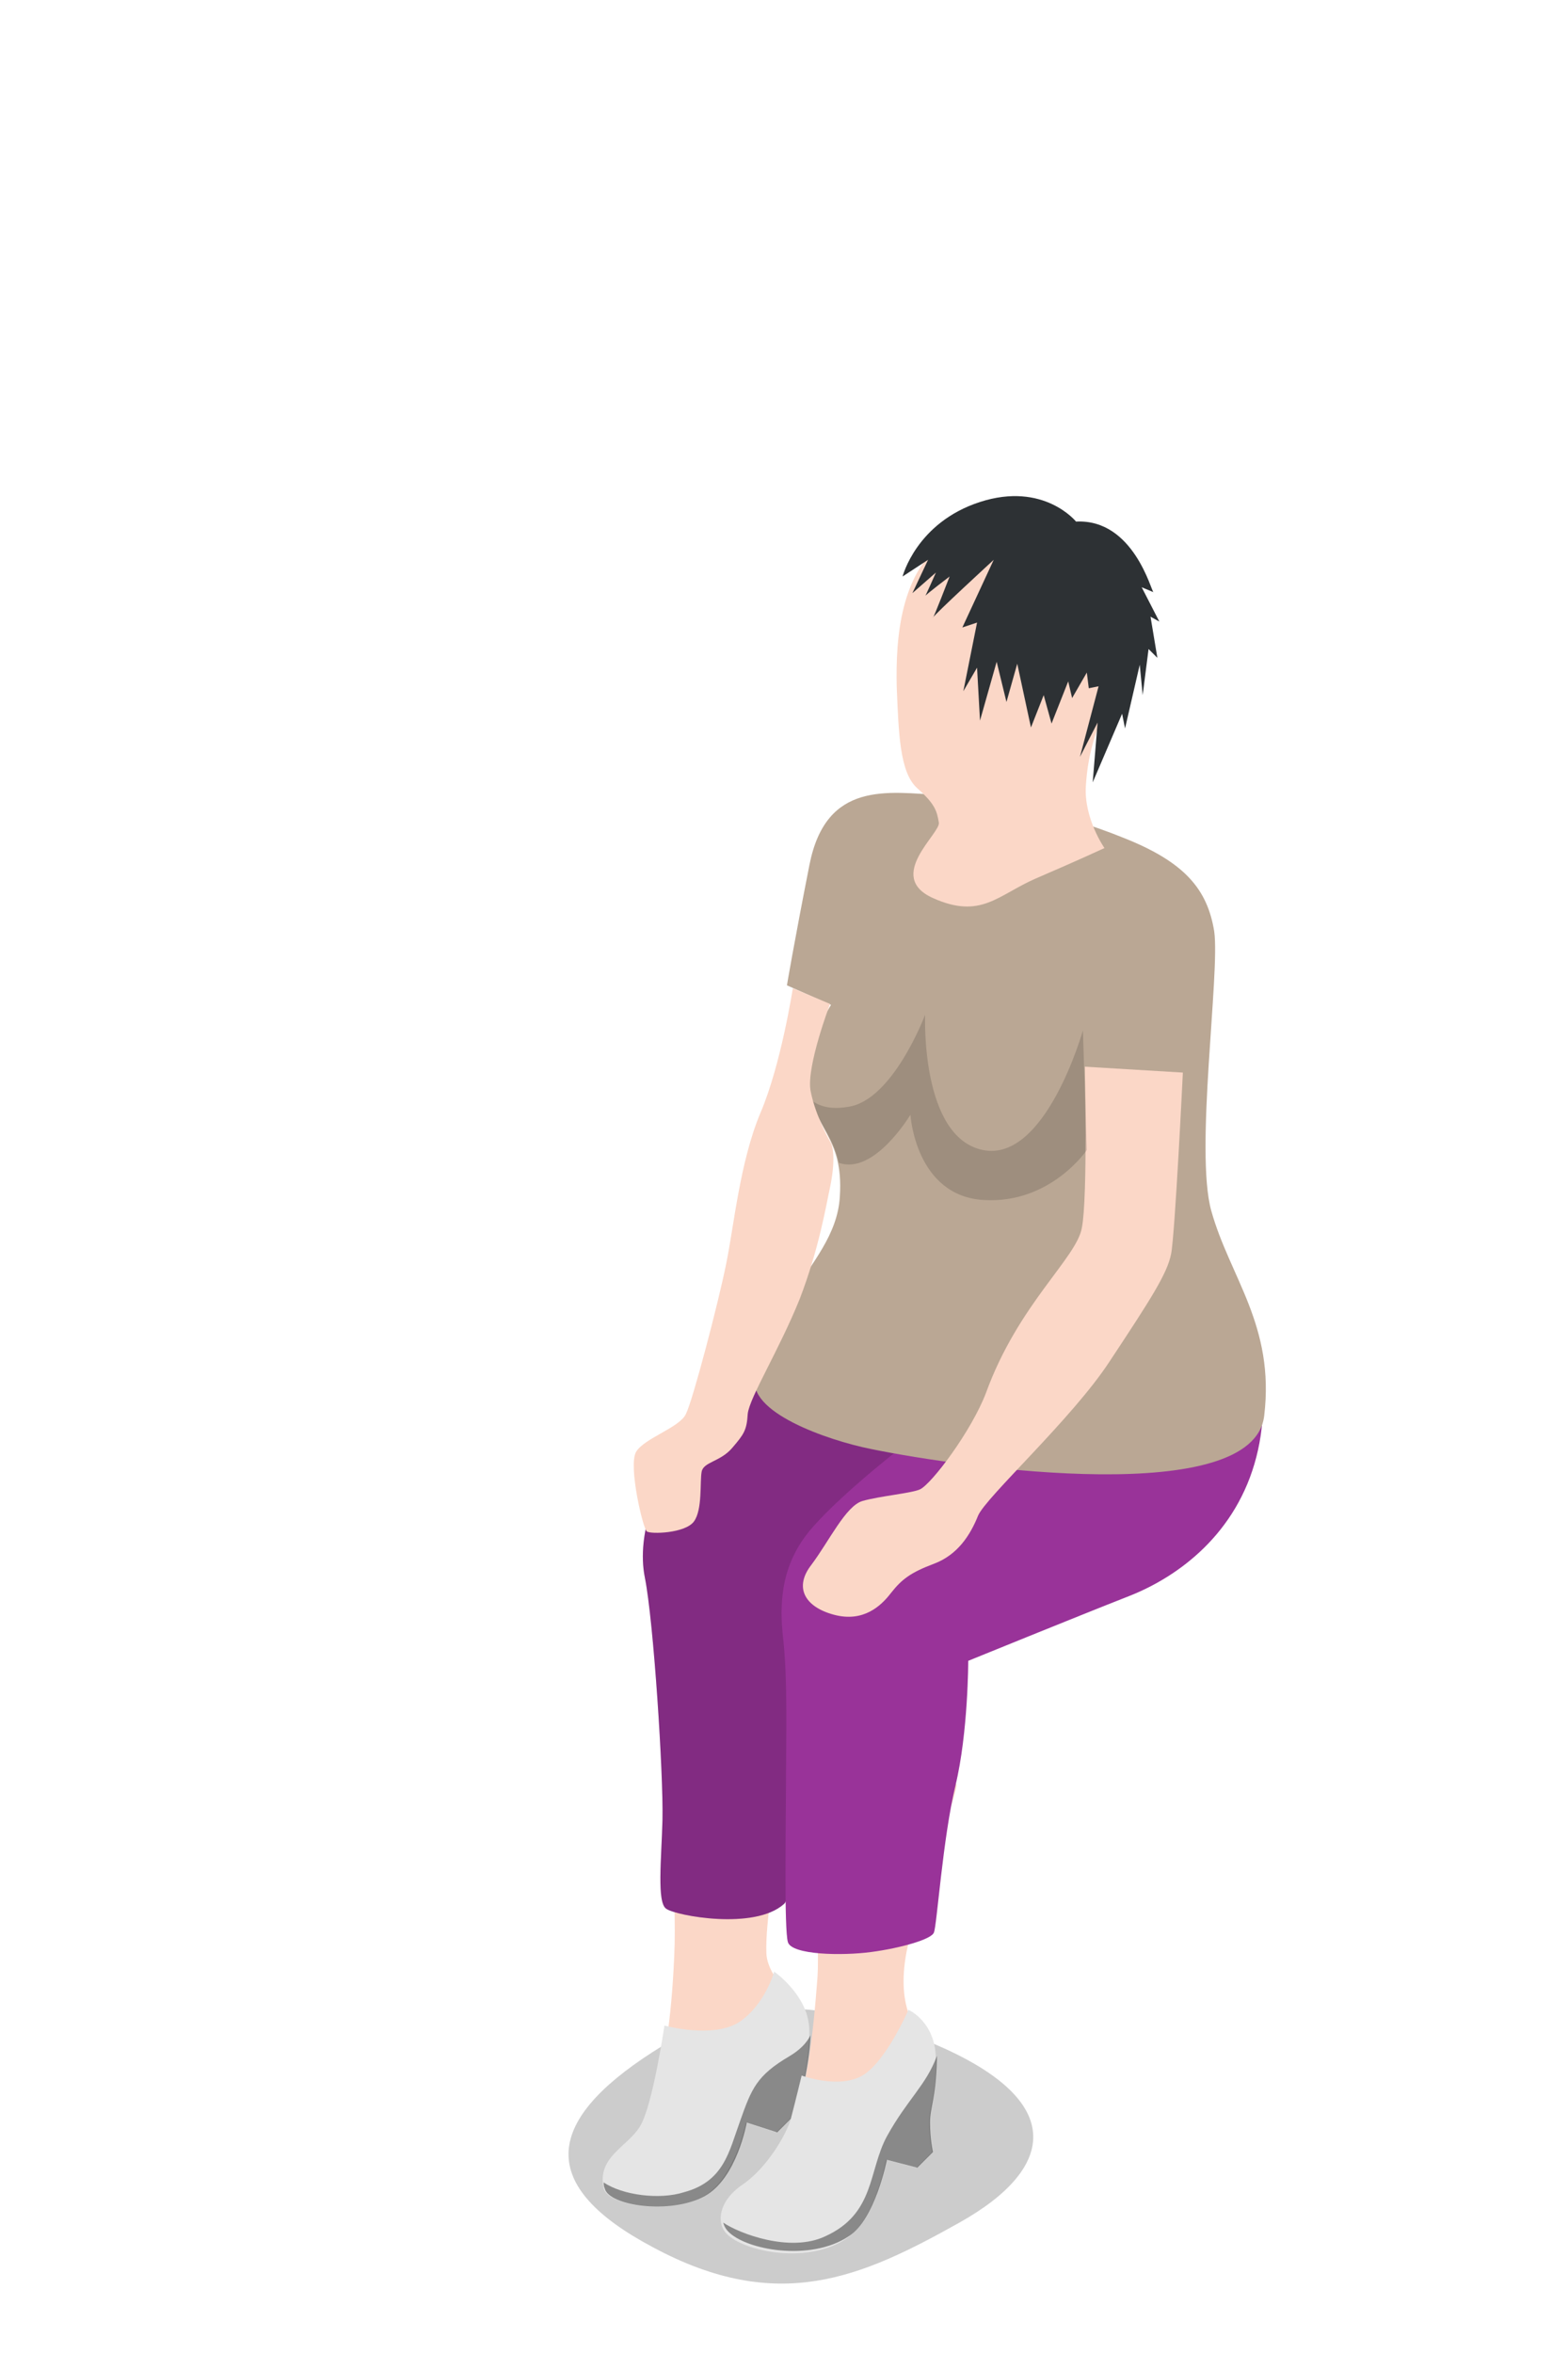 <svg enable-background="new 0 0 160 240" viewBox="0 0 160 240" xmlns="http://www.w3.org/2000/svg"><path d="m66.6 209.3c-11.2 7.2-11.7 13.7 0 19.9 12.8 6.9 21.3 3.1 31.3-2.5s11.2-12.7-3.5-18.6c-11.9-4.7-19.4-4.2-27.8 1.2z" opacity=".2"/><path d="m67.6 177.1c.5 6 1.5 16 1.2 22.4-.3 7-1.1 11-2 15-.9 4.2-6.2 7.7-2.4 8.7 3.8.9 8.8-.9 10.2-5.1s7-9.6 7.5-11.4-3.8-4.5-3.9-7.5.8-9.3 2.4-14.6.8-7.9.8-7.9z" fill="#fbd7c7"/><path d="m67.8 206.6s5 1.4 7.7-.4c2.6-1.8 3.5-5.1 3.5-5.1s3 2.1 3.5 5.1-1.3 9.3-1.3 9.3l-2 2-3.1-1s-1.1 5.7-4.3 7.5c-3.5 1.9-9.8 1-10.2-.8-.7-3.2 2.4-4.2 3.7-6.3s2.5-10.3 2.5-10.3z" fill="#e5e5e5"/><path d="m61.6 222.6c0 .2 0 .4.1.6.4 1.8 6.7 2.7 10.2.8 3.3-1.8 4.3-7.5 4.3-7.5l3.1 1 2-2s1.3-4.6 1.4-7.9c-.4.8-1.1 1.5-2.1 2.1-3.4 2-3.9 3.3-5.1 6.7-1.1 3-1.6 6.1-5.7 7.2-2.5.8-6.3.3-8.2-1z" opacity=".4"/><path d="m82.2 179.9c0 2 1.6 16.8 1.2 22s-1.1 12.5-3.2 16.4c-2.2 3.9-7.1 6.8-4.2 8.4s10.1 1.8 12.2-2.8 8-12.5 6.7-14.6-3.5-4.3-2.4-10.2c1.2-5.9 4.7-14.6 5.1-16.9.3-2.3-15.4-2.3-15.4-2.3z" fill="#fbd7c7"/><path d="m81.8 211.7s3.8 1.4 6.2 0 4.7-6.7 4.7-6.7 2.8 1.2 2.8 5.1-.7 4.7-.7 6.4.3 3 .3 3l-1.6 1.6-3.1-.8s-1.1 6.1-4 8c-3.9 2.7-10.5 1.4-12.3-.5-1-1.1-.8-3.3 1.7-5s4.5-5.2 4.9-6.7 1.1-4.4 1.1-4.4z" fill="#e5e5e5"/><path d="m90.5 220.3 3.1.8 1.6-1.6s-.3-1.3-.3-3c0-1.6.6-2.4.7-6.4 0-.1 0-.2 0-.4-1.1 3-3 4.4-5.1 8.2-1.9 3.5-1.2 7.9-6.3 10.2-3.6 1.7-8.8-.3-10.4-1.4.1.4.3.7.5.9 1.8 1.9 8.4 3.1 12.3.5 2.7-1.7 3.9-7.8 3.9-7.8z" opacity=".4"/><path d="m86.2 131.6c-1.8 1.8-13.1 11.8-16.1 15.5s-5.2 9.3-4.3 13.8 1.9 20.1 1.8 24.7c-.1 4-.6 8.5.4 9.1 1 .7 9 2.2 12-.5 1.2-1 3.3-17.3 3.7-23 .4-5.8 1.7-10.4 5-12.7 3.3-2.4 14.2-9.8 15.1-13.6s.5-10.2.5-10.2z" fill="#939"/><path d="m86.2 131.6c-1.8 1.8-13.1 11.8-16.1 15.5s-5.2 9.3-4.3 13.8 1.9 20.1 1.8 24.7c-.1 4-.6 8.5.4 9.1 1 .7 9 2.2 12-.5 1.2-1 3.3-17.3 3.7-23 .4-5.8 1.7-10.4 5-12.7 3.3-2.4 14.2-9.8 15.1-13.6s.5-10.2.5-10.2z" opacity=".15"/><path d="m93.2 136.4.1 10.2s-7 5.3-10.4 9.2c-2.8 3.2-3.5 6.8-3 11.2.5 4.3.3 10.5.3 15.6 0 3.7-.2 14.2.2 15.5s5.5 1.4 8.5 1 6.2-1.3 6.4-2c.3-.7.9-9.6 2.2-15s1.3-12.7 1.3-12.7 11.3-4.6 16.4-6.6 11-6.4 13-14.2c2-7.7-1-15.1-1-15.1z" fill="#939"/><path d="m80.3 100.5 4.5 2s-2.4 3.5-2.2 8.1c.3 4.6 3.5 5.2 3.1 11.4-.2 4-3 6.9-4.6 9.8-1.4 2.6-3.5 6.7-4 8.6-1 3.6 7.3 6.5 11.8 7.4 9.8 2 39 6 40.1-3.4 1.1-9.2-3.5-14.1-5.4-20.9-1.7-6.1.9-24.2.3-28.5-.7-4.3-3-7.1-9.4-9.6-5.7-2.3-13.1-4.1-18.5-4.3-5.4-.3-11.7-1.5-13.4 7.1-1.6 8.1-2.3 12.3-2.3 12.3z" fill="#baa794"/><path d="m110.7 108.8 10 .6s-.8 16.5-1.2 18.5-2 4.5-6.3 11c-3.8 5.8-12.6 13.8-13.4 15.7-.8 2-2.1 4-4.5 4.9s-3.3 1.6-4.4 3c-1 1.3-2.8 3-5.8 2.2s-4.1-2.8-2.3-5.1c1.8-2.4 3.5-6 5.2-6.5s5.1-.8 5.9-1.2c1.2-.6 5.2-5.9 6.7-9.8 3.3-9.1 9.3-13.8 9.8-16.9.6-3.1.3-16.4.3-16.4z" fill="#fbd7c7"/><path d="m110.9 117.3-.4-12.2s-3.8 13.5-10.2 12.2-5.9-13.8-5.9-13.8-3.3 8.8-7.9 9.4c-1.8.3-2.9-.1-3.6-.6.6 2.3 2.1 3.6 2.7 6.3 3.6 1.3 7.3-4.9 7.3-4.9s.5 8.3 7.5 8.7c6.8.4 10.5-5.1 10.5-5.1z" opacity=".15"/><path d="m80.9 100.8 3.8 1.6s-2.4 6.3-2 8.8c.5 2.7 2.1 5.4 2.1 5.4s.6 1.1-.1 4.5c-.4 1.8-1.1 6.2-3.1 11.4-2.1 5.2-5.1 10-5.3 11.7-.1 1.7-.4 2.1-1.6 3.5s-2.9 1.4-3.1 2.4.1 3.9-.8 5.1-4.4 1.3-4.8 1-1.9-6.7-1.1-8.1 4.5-2.5 5.1-3.9c.7-1.4 3.3-11.3 4.1-15.3.8-3.9 1.4-10.4 3.5-15.4 2.1-4.9 3.3-12.7 3.3-12.7z" fill="#fbd7c7"/><path d="m96.9 54.8c-5.1 3.3-5.5 10.4-5.4 15.2.2 4.8.3 8.8 2.1 10.4s2 2.3 2.2 3.5c.2 1.1-5.5 5.5-.6 7.7s6.6-.3 10.5-2c4.2-1.8 7-3.1 7-3.1s-2.1-3-1.9-6.3c.2-3.2.9-5.6 2.5-8.9s4-12.2-1.1-15.7c-5-3.5-11.8-3-15.3-.8z" fill="#fbd7c7"/><path d="m109.8 53.2s-3.3-4.1-9.8-2-7.9 7.6-7.9 7.6l2.6-1.7-1.6 3.4 2.4-2.1s-1.1 2.5-1.1 2.4 2.5-2 2.5-2-1.7 4.4-1.7 4.2 6.2-5.9 6.2-5.9l-3.2 6.9 1.5-.5-1.4 7 1.4-2.4.3 5.4 1.7-6 1 4.1 1.1-3.9 1.4 6.5 1.3-3.3.8 2.9 1.7-4.3.4 1.7 1.5-2.6.2 1.6 1-.2-1.9 7.2 1.8-3.5-.5 6.1 3-7 .3 1.5 1.5-6.5.3 3.1.6-4.7.9.9-.7-4.2.9.5-1.8-3.5 1.2.5c-.2 0-2-7.5-7.9-7.2z" fill="#2d3134"/></svg>